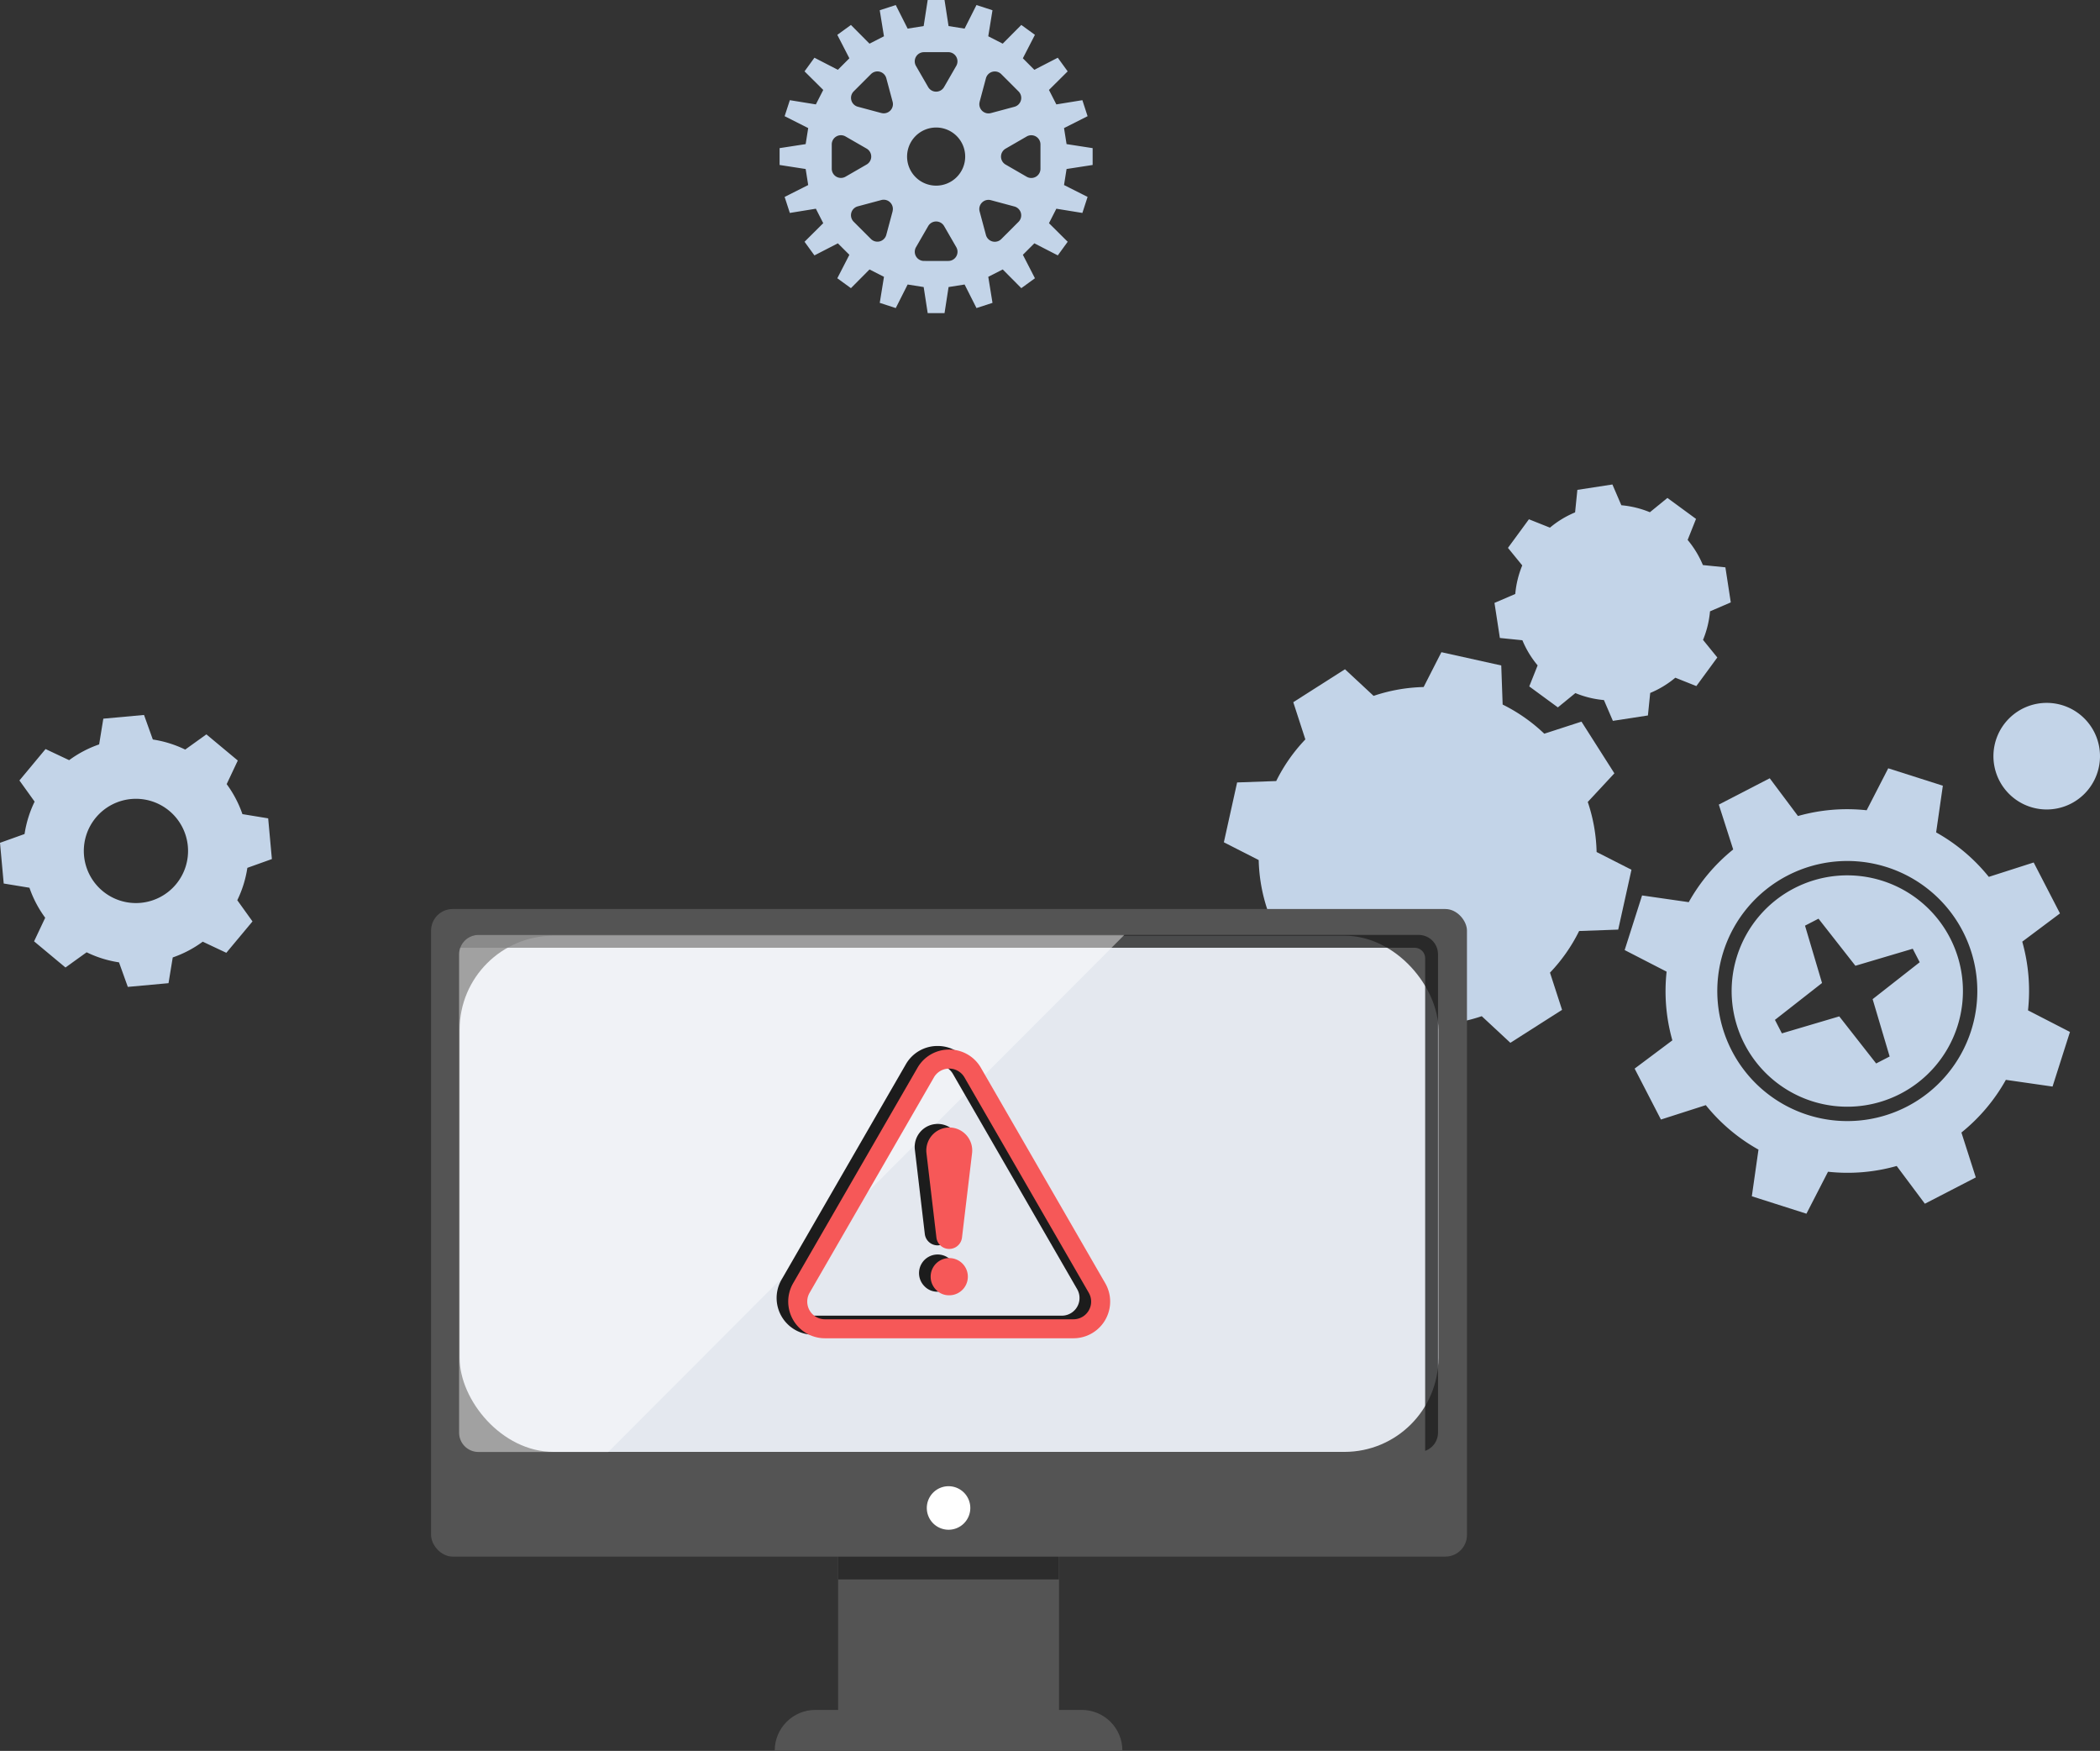 <svg xmlns="http://www.w3.org/2000/svg" xmlns:xlink="http://www.w3.org/1999/xlink" width="291.925" height="243.334" viewBox="0 0 291.925 243.334">
  <rect x="0" y="0" width="291.925" height="243.334" fill="#333333" stroke="none"/>
  <defs>
    <clipPath id="clip-path">
      <rect id="사각형_153138" data-name="사각형 153138" width="43.516" height="43.516" fill="#c3d4e8"/>
    </clipPath>
    <clipPath id="clip-path-2">
      <rect id="사각형_153137" data-name="사각형 153137" width="121.793" height="101.347" fill="#c3d4e8"/>
    </clipPath>
    <clipPath id="clip-path-3">
      <rect id="사각형_153144" data-name="사각형 153144" width="30.705" height="32.514" fill="none"/>
    </clipPath>
    <clipPath id="clip-path-4">
      <rect id="사각형_153147" data-name="사각형 153147" width="144" height="120" transform="translate(-0.419 0.333)" fill="none"/>
    </clipPath>
    <clipPath id="clip-path-5">
      <rect id="사각형_153146" data-name="사각형 153146" width="30.671" height="12.519" fill="#202020"/>
    </clipPath>
    <clipPath id="clip-path-6">
      <path id="패스_86377" data-name="패스 86377" d="M240.085,559.753a5.649,5.649,0,0,0-5.65,5.649v.036h48.329V565.4a5.649,5.649,0,0,0-5.65-5.649Z" transform="translate(-234.435 -559.753)" fill="none"/>
    </clipPath>
    <clipPath id="clip-path-7">
      <rect id="사각형_153152" data-name="사각형 153152" width="136.067" height="71.738" rx="13.061" fill="#e4e8ef"/>
    </clipPath>
    <clipPath id="clip-path-9">
      <rect id="사각형_153153" data-name="사각형 153153" width="135.918" height="71.7" fill="#1c1c1c"/>
    </clipPath>
    <clipPath id="clip-path-10">
      <rect id="사각형_153154" data-name="사각형 153154" width="92.471" height="71.858" fill="none"/>
    </clipPath>
    <clipPath id="clip-path-11">
      <rect id="사각형_153156" data-name="사각형 153156" width="44.769" height="40.123" fill="none"/>
    </clipPath>
  </defs>
  <g id="그룹_167750" data-name="그룹 167750" transform="translate(-28.075 28.333)">
    <g id="그룹_167749" data-name="그룹 167749">
      <g id="그룹_167721" data-name="그룹 167721" transform="translate(136.448 -28.333)" clip-path="url(#clip-path)">
        <path id="패스_86367" data-name="패스 86367" d="M43.516,22.928V20.587l-3.623-.56L39.54,17.8l3.273-1.652-.723-2.226-3.619.587L37.446,12.5l2.6-2.583L38.672,8.022,35.412,9.7,33.817,8.1l1.677-3.26L33.6,3.467l-2.583,2.6-2.01-1.024.587-3.619L27.368.7,25.716,3.976l-2.228-.353L22.928,0H20.587l-.56,3.623L17.8,3.976,16.147.7l-2.226.723.587,3.619L12.5,6.069l-2.583-2.6L8.022,4.843,9.7,8.1,8.1,9.7,4.843,8.022,3.467,9.916l2.6,2.583-1.024,2.01-3.619-.587L.7,16.147,3.976,17.8l-.353,2.228L0,20.587v2.341l3.623.56.353,2.228L.7,27.368l.723,2.226,3.619-.587,1.024,2.01L3.467,33.6l1.376,1.894L8.1,33.817,9.7,35.412l-1.677,3.26,1.894,1.376,2.583-2.6,2.01,1.024-.587,3.619,2.226.723L17.8,39.54l2.228.353.56,3.623h2.341l.56-3.623,2.228-.353,1.652,3.273,2.226-.723-.587-3.619,2.01-1.024,2.583,2.6,1.894-1.376-1.677-3.26,1.595-1.595,3.26,1.677L40.048,33.6l-2.6-2.583,1.024-2.01,3.619.587.723-2.226L39.54,25.716l.353-2.228ZM9.165,24.556a1.276,1.276,0,0,1-1.914-1.1V20.064a1.276,1.276,0,0,1,1.914-1.1L12.1,20.653a1.276,1.276,0,0,1,0,2.21Zm6.544,4.813-.877,3.272a1.276,1.276,0,0,1-2.135.572l-2.4-2.4a1.276,1.276,0,0,1,.572-2.135l3.272-.877a1.276,1.276,0,0,1,1.562,1.563M14.146,15.709l-3.272-.877A1.276,1.276,0,0,1,10.3,12.7l2.4-2.4a1.276,1.276,0,0,1,2.135.572l.877,3.272a1.276,1.276,0,0,1-1.562,1.562m5.918-8.458h3.387a1.276,1.276,0,0,1,1.1,1.914L22.863,12.1a1.276,1.276,0,0,1-2.21,0L18.959,9.165a1.276,1.276,0,0,1,1.1-1.914m3.387,29.014H20.064a1.276,1.276,0,0,1-1.1-1.914l1.694-2.933a1.276,1.276,0,0,1,2.21,0l1.694,2.933a1.276,1.276,0,0,1-1.1,1.914M21.758,25.8A4.039,4.039,0,1,1,25.8,21.758,4.039,4.039,0,0,1,21.758,25.8m6.049-11.651.877-3.272a1.276,1.276,0,0,1,2.134-.572l2.4,2.4a1.276,1.276,0,0,1-.572,2.135l-3.272.877a1.276,1.276,0,0,1-1.563-1.562m5.406,16.672-2.4,2.4a1.276,1.276,0,0,1-2.134-.572l-.877-3.272a1.276,1.276,0,0,1,1.563-1.563l3.272.877a1.276,1.276,0,0,1,.572,2.135m3.051-7.367a1.276,1.276,0,0,1-1.914,1.1l-2.933-1.694a1.276,1.276,0,0,1,0-2.21l2.933-1.694a1.276,1.276,0,0,1,1.914,1.1Z" transform="translate(0 0)" fill="#c3d4e8"/>
      </g>
      <g id="그룹_167722" data-name="그룹 167722" transform="translate(28.075 71.03)">
        <path id="패스_86361" data-name="패스 86361" d="M37.795,65.434l-.516-5.658L33.7,59.189a15.564,15.564,0,0,0-2.19-4.169l1.546-3.279-4.366-3.636-2.945,2.114a15.57,15.57,0,0,0-4.5-1.4l-1.224-3.411-5.658.516L13.781,49.5a15.569,15.569,0,0,0-4.169,2.191L6.333,50.145,2.7,54.51l2.114,2.944a15.572,15.572,0,0,0-1.4,4.5L0,63.176l.516,5.658,3.577.587a15.575,15.575,0,0,0,2.191,4.17L4.737,76.87,9.1,80.505l2.944-2.114a15.571,15.571,0,0,0,4.5,1.4L17.768,83.2l5.658-.516.587-3.577a15.565,15.565,0,0,0,4.17-2.19l3.278,1.546L35.1,74.1l-2.114-2.945a15.569,15.569,0,0,0,1.4-4.5ZM19.555,71.52a7.245,7.245,0,1,1,6.557-7.873,7.245,7.245,0,0,1-6.557,7.873" transform="translate(0 -45.408)" fill="#c3d4e8"/>
      </g>
      <g id="그룹_167720" data-name="그룹 167720" transform="translate(198.207 38.998)" clip-path="url(#clip-path-2)">
        <path id="패스_86362" data-name="패스 86362" d="M51.815,186.12a23.346,23.346,0,0,0-1.229-6.956l3.7-3.979L49.712,168l-5.171,1.678a23.351,23.351,0,0,0-5.787-4.051l-.194-5.433L30.24,158.35l-2.47,4.842a23.355,23.355,0,0,0-6.956,1.229l-3.979-3.7L9.649,165.3l1.678,5.171a23.354,23.354,0,0,0-4.051,5.787l-5.433.194L0,184.768l4.842,2.47a23.356,23.356,0,0,0,1.229,6.956l-3.7,3.979,4.58,7.186,5.171-1.678a23.346,23.346,0,0,0,5.787,4.051l.194,5.433,8.319,1.843,2.47-4.843a23.345,23.345,0,0,0,6.956-1.229l3.979,3.7,7.186-4.58-1.678-5.171a23.351,23.351,0,0,0,4.051-5.787l5.433-.194,1.843-8.319Z" transform="translate(0 -135.041)" fill="#c3d4e8"/>
        <path id="패스_86363" data-name="패스 86363" d="M284.55,11.2a13.508,13.508,0,0,0-2.12-3.493l1.164-2.922-3.975-2.915-2.437,1.988a13.508,13.508,0,0,0-3.969-.972L271.971,0,267.1.749l-.317,3.129A13.506,13.506,0,0,0,263.288,6l-2.922-1.164-2.915,3.975,1.988,2.437a13.508,13.508,0,0,0-.972,3.969l-2.889,1.243.749,4.872,3.129.317a13.507,13.507,0,0,0,2.12,3.493l-1.164,2.922,3.975,2.915,2.437-1.988a13.5,13.5,0,0,0,3.969.972l1.243,2.888,4.872-.749.317-3.128a13.509,13.509,0,0,0,3.493-2.12l2.922,1.164,2.915-3.975L284.567,21.6a13.514,13.514,0,0,0,.972-3.969l2.888-1.243-.749-4.872Z" transform="translate(-217.959)" fill="#c3d4e8"/>
        <path id="패스_86364" data-name="패스 86364" d="M502.988,399.4a16.076,16.076,0,1,0-21.66-6.907,16.075,16.075,0,0,0,21.66,6.907M492.1,384l-2.365-7.97,1.875-.968,5.129,6.543,7.97-2.365.968,1.875-6.543,5.129,2.365,7.97-1.875.968-5.129-6.543L486.521,391l-.968-1.875Z" transform="translate(-408.948 -314.717)" fill="#c3d4e8"/>
        <path id="패스_86365" data-name="패스 86365" d="M420.256,328.535l7.079-3.656-2-6.238a25.117,25.117,0,0,0,6.18-7.322l6.488.933,2.421-7.59-5.831-3a25.113,25.113,0,0,0-.8-9.547l5.244-3.926-3.656-7.079-6.238,2a25.116,25.116,0,0,0-7.322-6.18l.933-6.488-7.591-2.421-3,5.831a25.116,25.116,0,0,0-9.548.8l-3.926-5.244-7.079,3.656,2,6.238a25.115,25.115,0,0,0-6.179,7.322l-6.488-.933-2.421,7.591,5.831,3a25.113,25.113,0,0,0,.8,9.548l-5.244,3.926,3.656,7.079,6.238-2a25.112,25.112,0,0,0,7.322,6.18L396.2,327.5l7.591,2.421,3-5.831a25.114,25.114,0,0,0,9.547-.8ZM401.18,282.918a18.073,18.073,0,1,1-7.766,24.35,18.073,18.073,0,0,1,7.766-24.35" transform="translate(-322.807 -228.576)" fill="#c3d4e8"/>
        <path id="패스_86366" data-name="패스 86366" d="M741.593,213.616a7.407,7.407,0,1,1-7.406-7.407,7.407,7.407,0,0,1,7.406,7.407" transform="translate(-619.8 -175.856)" fill="#c3d4e8"/>
      </g>
      <g id="그룹_167748" data-name="그룹 167748" transform="translate(-1181.981 -278.334)">
        <g id="그룹_167727" data-name="그룹 167727" transform="translate(1326.564 457.044)">
          <g id="그룹_167726" data-name="그룹 167726" transform="translate(0 0)" clip-path="url(#clip-path-3)">
            <rect id="사각형_153143" data-name="사각형 153143" width="30.705" height="32.514" fill="#545454"/>
          </g>
        </g>
        <g id="그룹_167732" data-name="그룹 167732" transform="translate(1270.4 373.001)">
          <g id="그룹_167731" data-name="그룹 167731" transform="translate(0 0)" clip-path="url(#clip-path-4)">
            <g id="그룹_167730" data-name="그룹 167730" transform="translate(56.181 83.982)" opacity="0.77" style="mix-blend-mode: multiply;isolation: isolate">
              <g id="그룹_167729" data-name="그룹 167729">
                <g id="그룹_167728" data-name="그룹 167728" clip-path="url(#clip-path-5)">
                  <rect id="사각형_153145" data-name="사각형 153145" width="30.671" height="12.519" fill="#202020"/>
                </g>
              </g>
            </g>
          </g>
        </g>
        <g id="그룹_167733" data-name="그룹 167733" transform="translate(1317.752 487.64)" clip-path="url(#clip-path-6)">
          <rect id="사각형_153148" data-name="사각형 153148" width="48.329" height="5.685" transform="translate(0 0)" fill="#545454"/>
        </g>
        <rect id="사각형_153149" data-name="사각형 153149" width="55.115" height="57.058" transform="translate(1309.318 393.71)" fill="none"/>
        <rect id="사각형_153150" data-name="사각형 153150" width="55.115" height="57.058" transform="translate(1309.318 393.71)" fill="none"/>
        <rect id="사각형_153151" data-name="사각형 153151" width="144" height="90" rx="3" transform="translate(1269.981 376.334)" fill="#545454"/>
        <g id="그룹_167735" data-name="그룹 167735" transform="translate(1273.947 380.042)">
          <g id="그룹_167734" data-name="그룹 167734" transform="translate(0 0)" clip-path="url(#clip-path-7)">
            <path id="패스_86378" data-name="패스 86378" d="M.087.087,147.055,0l-.087,146.967L0,147.055Z" transform="translate(-35.95 35.869) rotate(-45)" fill="#e4e8ef"/>
          </g>
        </g>
        <g id="그룹_167743" data-name="그룹 167743" transform="translate(1270.4 373.001)">
          <g id="그룹_167742" data-name="그룹 167742" transform="translate(0 0)" clip-path="url(#clip-path-4)">
            <g id="그룹_167738" data-name="그룹 167738" transform="translate(3.636 6.933)" opacity="0.77" style="mix-blend-mode: multiply;isolation: isolate">
              <g id="그룹_167737" data-name="그룹 167737">
                <g id="그룹_167736" data-name="그룹 167736" clip-path="url(#clip-path-9)">
                  <path id="패스_86379" data-name="패스 86379" d="M153.981,36.144a1.458,1.458,0,0,0-1.456-1.458H19.846A2.681,2.681,0,0,1,22.371,32.9H153.082a2.685,2.685,0,0,1,2.683,2.687V102.07a2.685,2.685,0,0,1-1.784,2.529Z" transform="translate(-19.846 -32.899)" fill="#1c1c1c"/>
                </g>
              </g>
            </g>
            <path id="패스_86380" data-name="패스 86380" d="M338.01,410.739a3.024,3.024,0,1,0,3.024-3.029,3.026,3.026,0,0,0-3.024,3.029" transform="translate(-269.517 -324.16)" fill="#fff"/>
            <g id="그룹_167741" data-name="그룹 167741" transform="translate(3.479 6.933)" opacity="0.45" style="mix-blend-mode: screen;isolation: isolate">
              <g id="그룹_167740" data-name="그룹 167740">
                <g id="그룹_167739" data-name="그룹 167739" clip-path="url(#clip-path-10)">
                  <path id="패스_86381" data-name="패스 86381" d="M21.755,32.9h89.789L39.8,104.756H21.755a2.685,2.685,0,0,1-2.683-2.687V35.585A2.685,2.685,0,0,1,21.755,32.9" transform="translate(-19.072 -32.898)" fill="#fff"/>
                </g>
              </g>
            </g>
          </g>
        </g>
        <g id="그룹_167746" data-name="그룹 167746" transform="translate(1318.005 395.369)" style="mix-blend-mode: overlay;isolation: isolate">
          <g id="그룹_167745" data-name="그룹 167745">
            <g id="그룹_167744" data-name="그룹 167744" clip-path="url(#clip-path-11)">
              <path id="패스_86382" data-name="패스 86382" d="M161.049,63.311H126.5a5.1,5.1,0,0,1-4.417-7.65l17.276-29.923a5.049,5.049,0,0,1,4.417-2.55h0a5.049,5.049,0,0,1,4.417,2.55l17.276,29.923a5.1,5.1,0,0,1-4.417,7.65m-19.4-36.251L124.371,56.983a2.456,2.456,0,0,0,2.127,3.684h34.552a2.456,2.456,0,0,0,2.127-3.684l-1.947-3.372L145.9,27.06a2.456,2.456,0,0,0-4.254,0" transform="translate(-121.389 -23.188)" fill="#1c1c1c"/>
              <path id="패스_86383" data-name="패스 86383" d="M392.892,174.544h0a3.193,3.193,0,0,1,3.171,3.572l-1.4,11.731a1.79,1.79,0,0,1-3.554,0l-1.384-11.734a3.193,3.193,0,0,1,3.171-3.567" transform="translate(-370.498 -163.713)" fill="#1c1c1c"/>
              <path id="패스_86384" data-name="패스 86384" d="M399.466,433.568a2.586,2.586,0,1,1,1.809.738,2.46,2.46,0,0,1-1.809-.738" transform="translate(-378.882 -400.156)" fill="#1c1c1c"/>
            </g>
          </g>
        </g>
        <g id="그룹_167747" data-name="그룹 167747" transform="translate(1319.62 395.866)">
          <path id="패스_86385" data-name="패스 86385" d="M184.238,40.123H149.686a5.1,5.1,0,0,1-4.417-7.65L162.545,2.55A5.049,5.049,0,0,1,166.962,0h0a5.049,5.049,0,0,1,4.417,2.55l17.276,29.923a5.1,5.1,0,0,1-4.417,7.65m-19.4-36.251L147.559,33.8a2.456,2.456,0,0,0,2.127,3.684h34.552a2.456,2.456,0,0,0,2.127-3.684L169.088,3.872a2.456,2.456,0,0,0-4.254,0" transform="translate(-144.577 0)" fill="#f65858"/>
          <path id="패스_86386" data-name="패스 86386" d="M416.079,151.355h0a3.193,3.193,0,0,1,3.171,3.572l-1.4,11.731a1.79,1.79,0,0,1-3.554,0l-1.384-11.733a3.193,3.193,0,0,1,3.171-3.567" transform="translate(-393.686 -140.524)" fill="#f65858"/>
          <path id="패스_86387" data-name="패스 86387" d="M422.653,410.379a2.586,2.586,0,1,1,1.809.738,2.46,2.46,0,0,1-1.809-.738" transform="translate(-402.069 -376.967)" fill="#f65858"/>
        </g>
      </g>
    </g>
  </g>
</svg>
